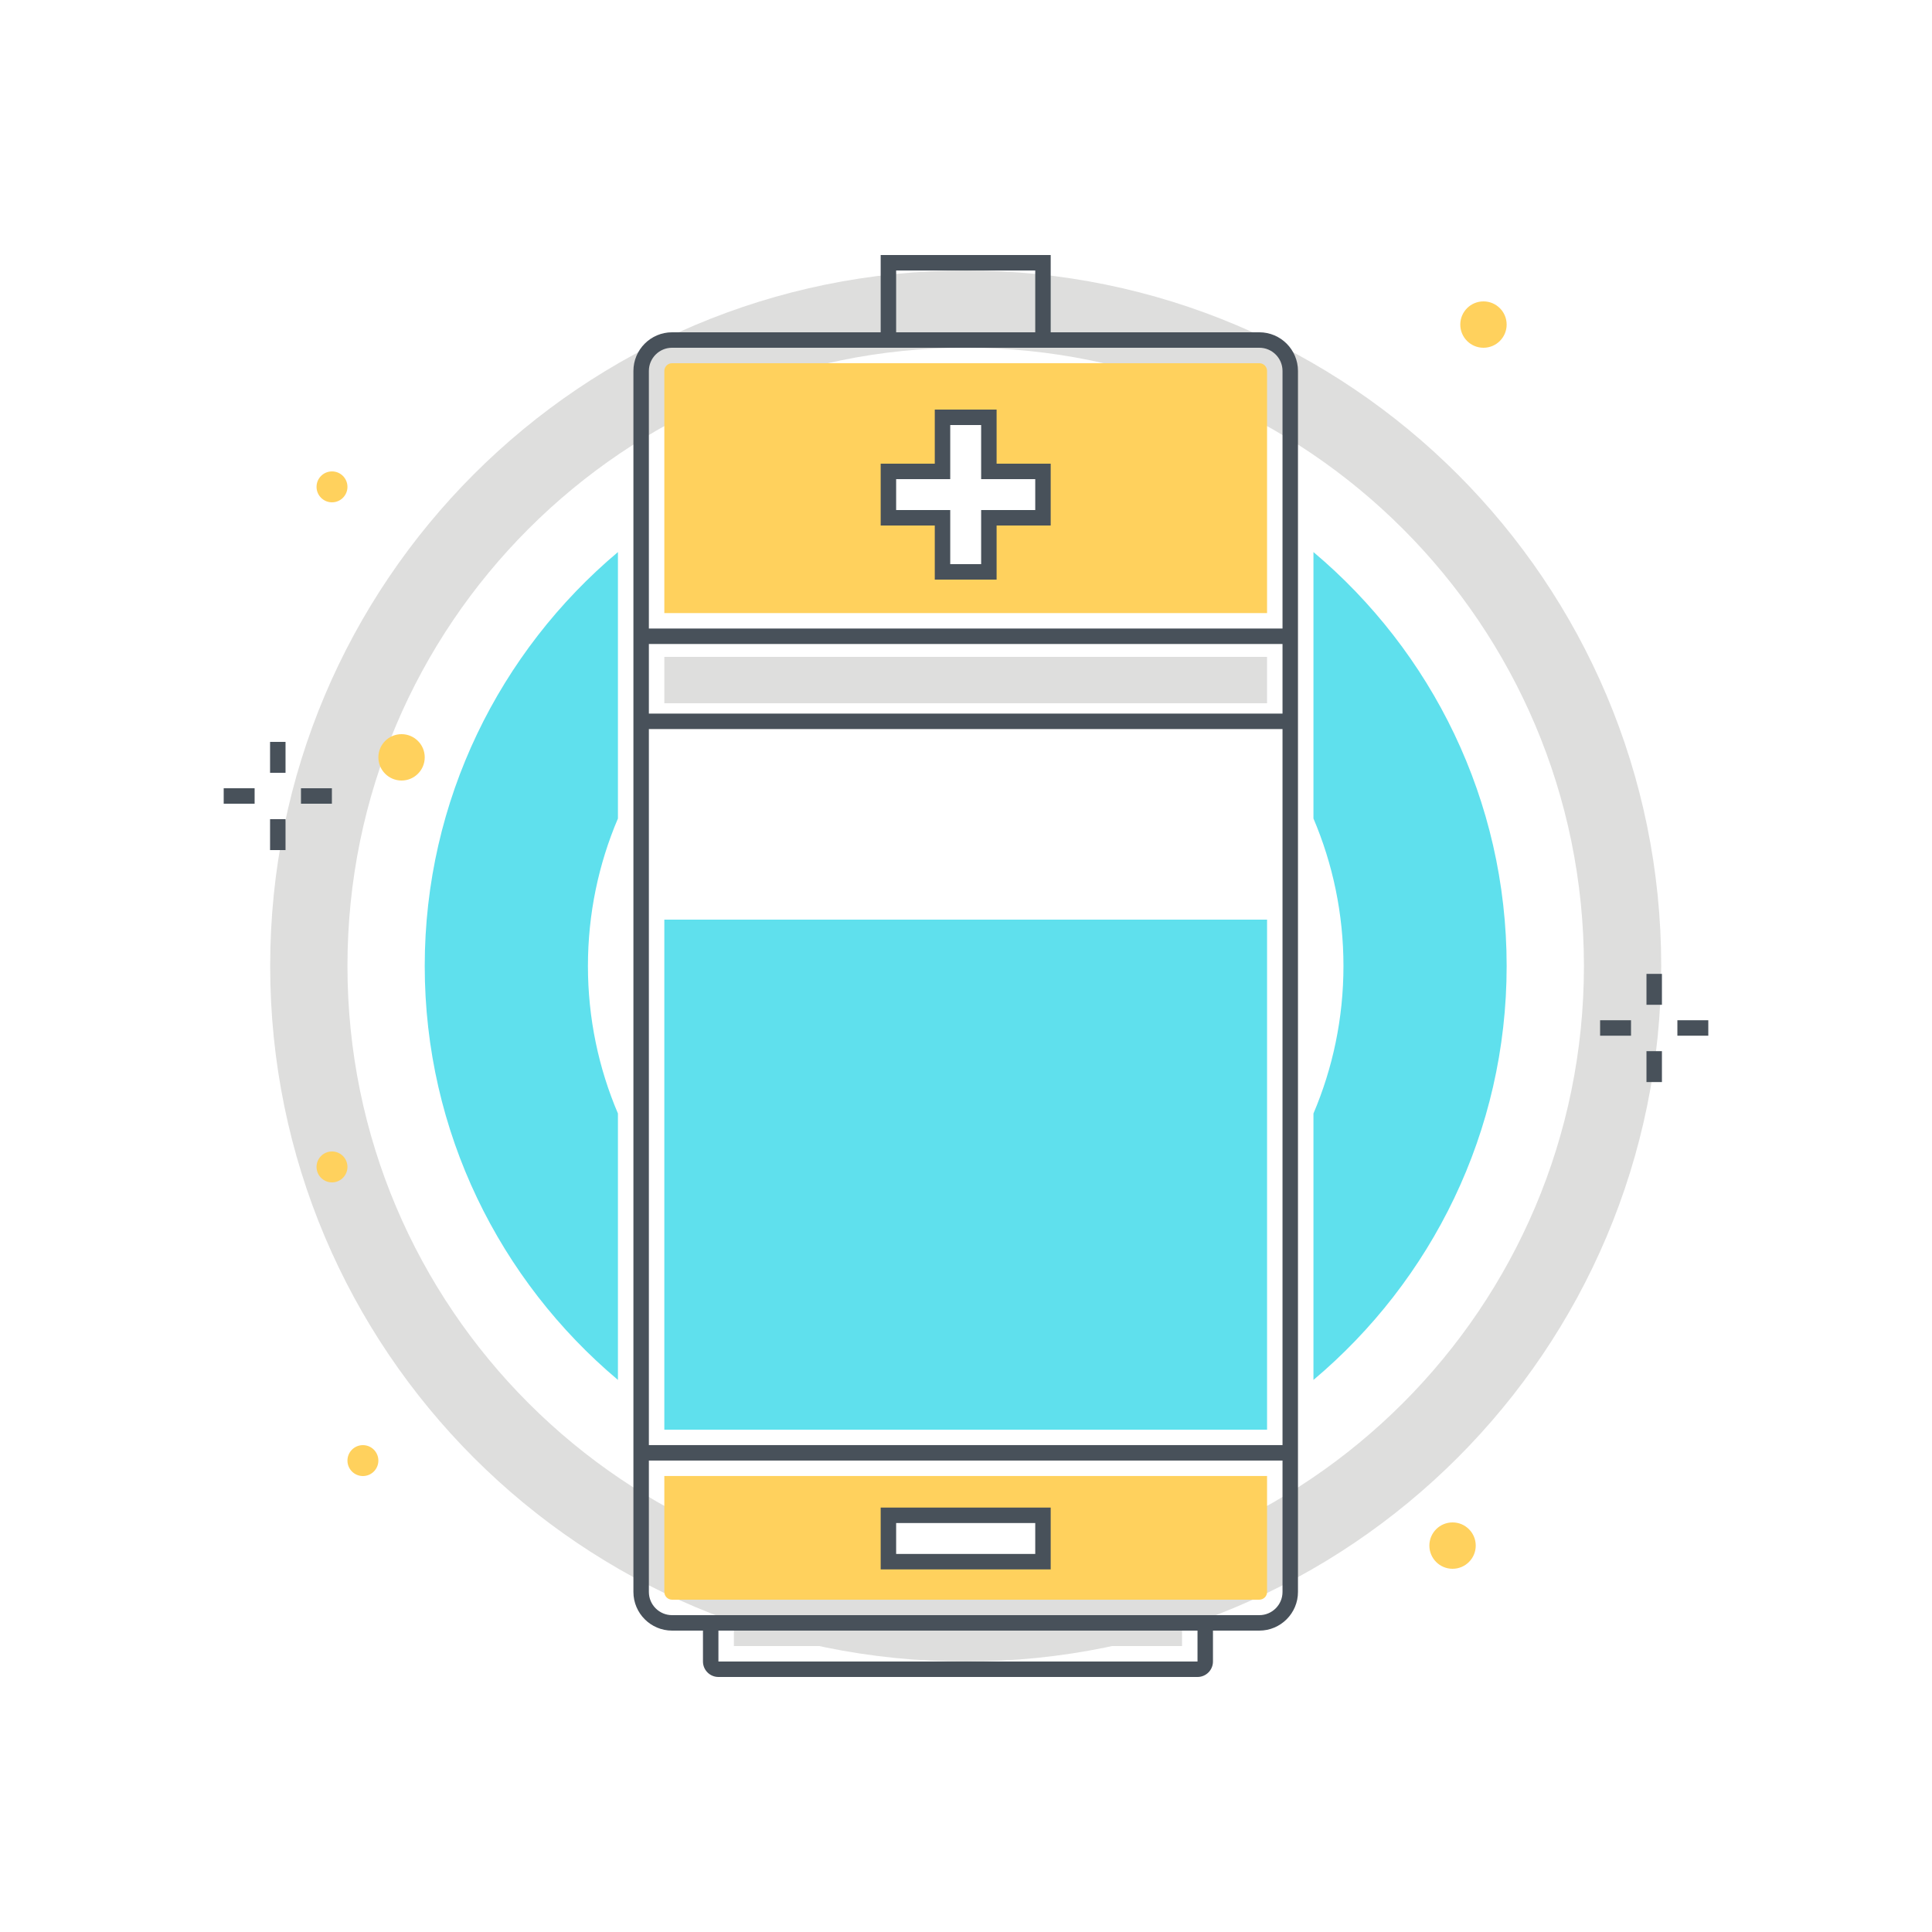 <svg xmlns="http://www.w3.org/2000/svg" width="250" height="250" viewBox="0 0 250 250">
  <g fill="none" fill-rule="evenodd">
    <path fill="#DEDEDD" d="M124.96,205 C80.778,205 44.96,169.183 44.96,125 C44.96,80.817 80.778,45 124.96,45 C169.143,45 204.96,80.817 204.96,125 C204.96,169.183 169.143,205 124.96,205 Z M124.96,35 C75.255,35 34.96,75.294 34.96,125 C34.96,174.706 75.255,215 124.96,215 C174.666,215 214.96,174.706 214.96,125 C214.96,75.294 174.666,35 124.96,35 Z"/>
    <polygon fill="#5FE0ED" points="85.964 185 163.957 185 163.957 119 85.964 119"/>
    <polygon fill="#DEDEDD" points="117.96 43.999 131.96 43.999 131.96 36.999 117.96 36.999"/>
    <path fill="#48515A" d="M115.96 42.999L133.96 42.999 133.96 34.999 115.96 34.999 115.96 42.999zM113.96 44.999L135.96 44.999 135.96 32.999 113.96 32.999 113.96 44.999zM154.957 217L92.964 217C91.861 217 90.964 216.104 90.964 215L90.964 210 92.964 210 92.964 215 154.957 215 154.957 210 156.957 210 156.957 215C156.957 216.104 156.06 217 154.957 217"/>
    <polygon fill="#DEDEDD" points="94.964 213 152.957 213 152.957 210.999 94.964 210.999"/>
    <path fill="#48515A" d="M86.964,44.999 C85.31,44.999 83.964,46.345 83.964,47.999 L83.964,206 C83.964,207.654 85.31,209 86.964,209 L162.957,209 C164.611,209 165.957,207.654 165.957,206 L165.957,47.999 C165.957,46.345 164.611,44.999 162.957,44.999 L86.964,44.999 Z M162.957,211 L86.964,211 C84.207,211 81.964,208.756 81.964,206 L81.964,47.999 C81.964,45.243 84.207,42.999 86.964,42.999 L162.957,42.999 C165.714,42.999 167.957,45.243 167.957,47.999 L167.957,206 C167.957,208.756 165.714,211 162.957,211 Z"/>
    <polygon fill="#48515A" points="82.964 83.332 166.957 83.332 166.957 81.332 82.964 81.332"/>
    <polygon fill="#48515A" points="82.964 188.995 166.957 188.995 166.957 186.995 82.964 186.995"/>
    <polygon fill="#DEDEDD" points="85.964 90.999 163.957 90.999 163.957 84.999 85.964 84.999"/>
    <polygon fill="#48515A" points="82.964 94.339 166.957 94.339 166.957 92.339 82.964 92.339"/>
    <path fill="#FFD15D" d="M134.96,202.08 L114.961,202.082 L114.961,196.082 L134.96,196.08 L134.96,202.08 Z M85.964,190.994 L85.964,205.999 C85.964,206.551 86.413,206.999 86.964,206.999 L162.957,206.999 C163.508,206.999 163.957,206.551 163.957,205.999 L163.957,190.994 L85.964,190.994 Z"/>
    <path fill="#48515A" d="M115.96,197.083 L115.96,201.082 L133.96,201.08 L133.96,197.081 L115.96,197.083 Z M113.96,203.082 L113.96,195.083 L135.96,195.081 L135.96,203.08 L113.96,203.082 Z"/>
    <path fill="#FFD15D" d="M134.96,66.999 L127.96,67 L127.96,73.999 L121.96,73.999 L121.96,67 L114.961,67.001 L114.961,61.001 L121.96,61.001 L121.96,53.999 L127.96,53.999 L127.96,61 L134.96,60.999 L134.96,66.999 Z M162.957,46.999 L86.964,46.999 C86.413,46.999 85.964,47.448 85.964,47.999 L85.964,79.332 L163.957,79.332 L163.957,47.999 C163.957,47.448 163.508,46.999 162.957,46.999 Z"/>
    <path fill="#48515A" d="M122.96,72.999 L126.96,72.999 L126.96,66 L133.96,65.999 L133.96,61.999 L126.96,62 L126.96,54.999 L122.96,54.999 L122.96,62.001 L115.96,62.001 L115.96,66.001 L122.96,66 L122.96,72.999 Z M128.96,74.999 L120.96,74.999 L120.96,68.001 L113.96,68.001 L113.96,60.001 L120.96,60 L120.96,52.999 L128.96,52.999 L128.96,60 L135.96,60 L135.96,67.999 L128.96,68 L128.96,74.999 Z"/>
    <path fill="#5FE0ED" d="M79.96 144.085C77.462 138.219 76.078 131.768 76.078 125 76.078 118.232 77.462 111.781 79.96 105.915L79.96 71.437C64.689 84.289 54.96 103.526 54.96 125 54.96 146.474 64.689 165.711 79.96 178.563L79.96 144.085M169.96 71.436L169.96 105.912C172.458 111.779 173.843 118.23 173.843 125 173.843 131.77 172.458 138.221 169.96 144.088L169.96 178.563C185.232 165.712 194.96 146.475 194.96 125 194.96 103.525 185.232 84.287 169.96 71.436"/>
    <polygon fill="#48515A" points="34.947 100 36.947 100 36.947 96.001 34.947 96.001"/>
    <polygon fill="#48515A" points="34.947 110 36.947 110 36.947 106 34.947 106"/>
    <polygon fill="#48515A" points="38.947 104 42.947 104 42.947 102 38.947 102"/>
    <polygon fill="#48515A" points="28.947 104 32.947 104 32.947 102 28.947 102"/>
    <polygon fill="#48515A" points="213.053 130.019 215.053 130.019 215.053 126.019 213.053 126.019"/>
    <polygon fill="#48515A" points="213.053 140.019 215.053 140.019 215.053 136.019 213.053 136.019"/>
    <polygon fill="#48515A" points="217.053 134.019 221.053 134.019 221.053 132.019 217.053 132.019"/>
    <polygon fill="#48515A" points="207.053 134.019 211.053 134.019 211.053 132.019 207.053 132.019"/>
    <path fill="#FFD15D" d="M190.96 200C190.96 201.657 189.617 203 187.96 203 186.304 203 184.96 201.657 184.96 200 184.96 198.343 186.304 197 187.96 197 189.617 197 190.96 198.343 190.96 200M48.96 189C48.96 190.105 48.065 191 46.96 191 45.856 191 44.96 190.105 44.96 189 44.96 187.895 45.856 187 46.96 187 48.065 187 48.96 187.895 48.96 189M188.96 42C188.96 43.657 190.304 45 191.96 45 193.617 45 194.96 43.657 194.96 42 194.96 40.343 193.617 39 191.96 39 190.304 39 188.96 40.343 188.96 42M44.96 63C44.96 64.105 44.065 65 42.96 65 41.856 65 40.96 64.105 40.96 63 40.96 61.895 41.856 61 42.96 61 44.065 61 44.96 61.895 44.96 63M54.96 98C54.96 99.657 53.617 101 51.96 101 50.304 101 48.96 99.657 48.96 98 48.96 96.343 50.304 95 51.96 95 53.617 95 54.96 96.343 54.96 98M40.96 151C40.96 152.105 41.856 153 42.96 153 44.065 153 44.96 152.105 44.96 151 44.96 149.895 44.065 149 42.96 149 41.856 149 40.96 149.895 40.96 151"/>
  </g>
</svg>
